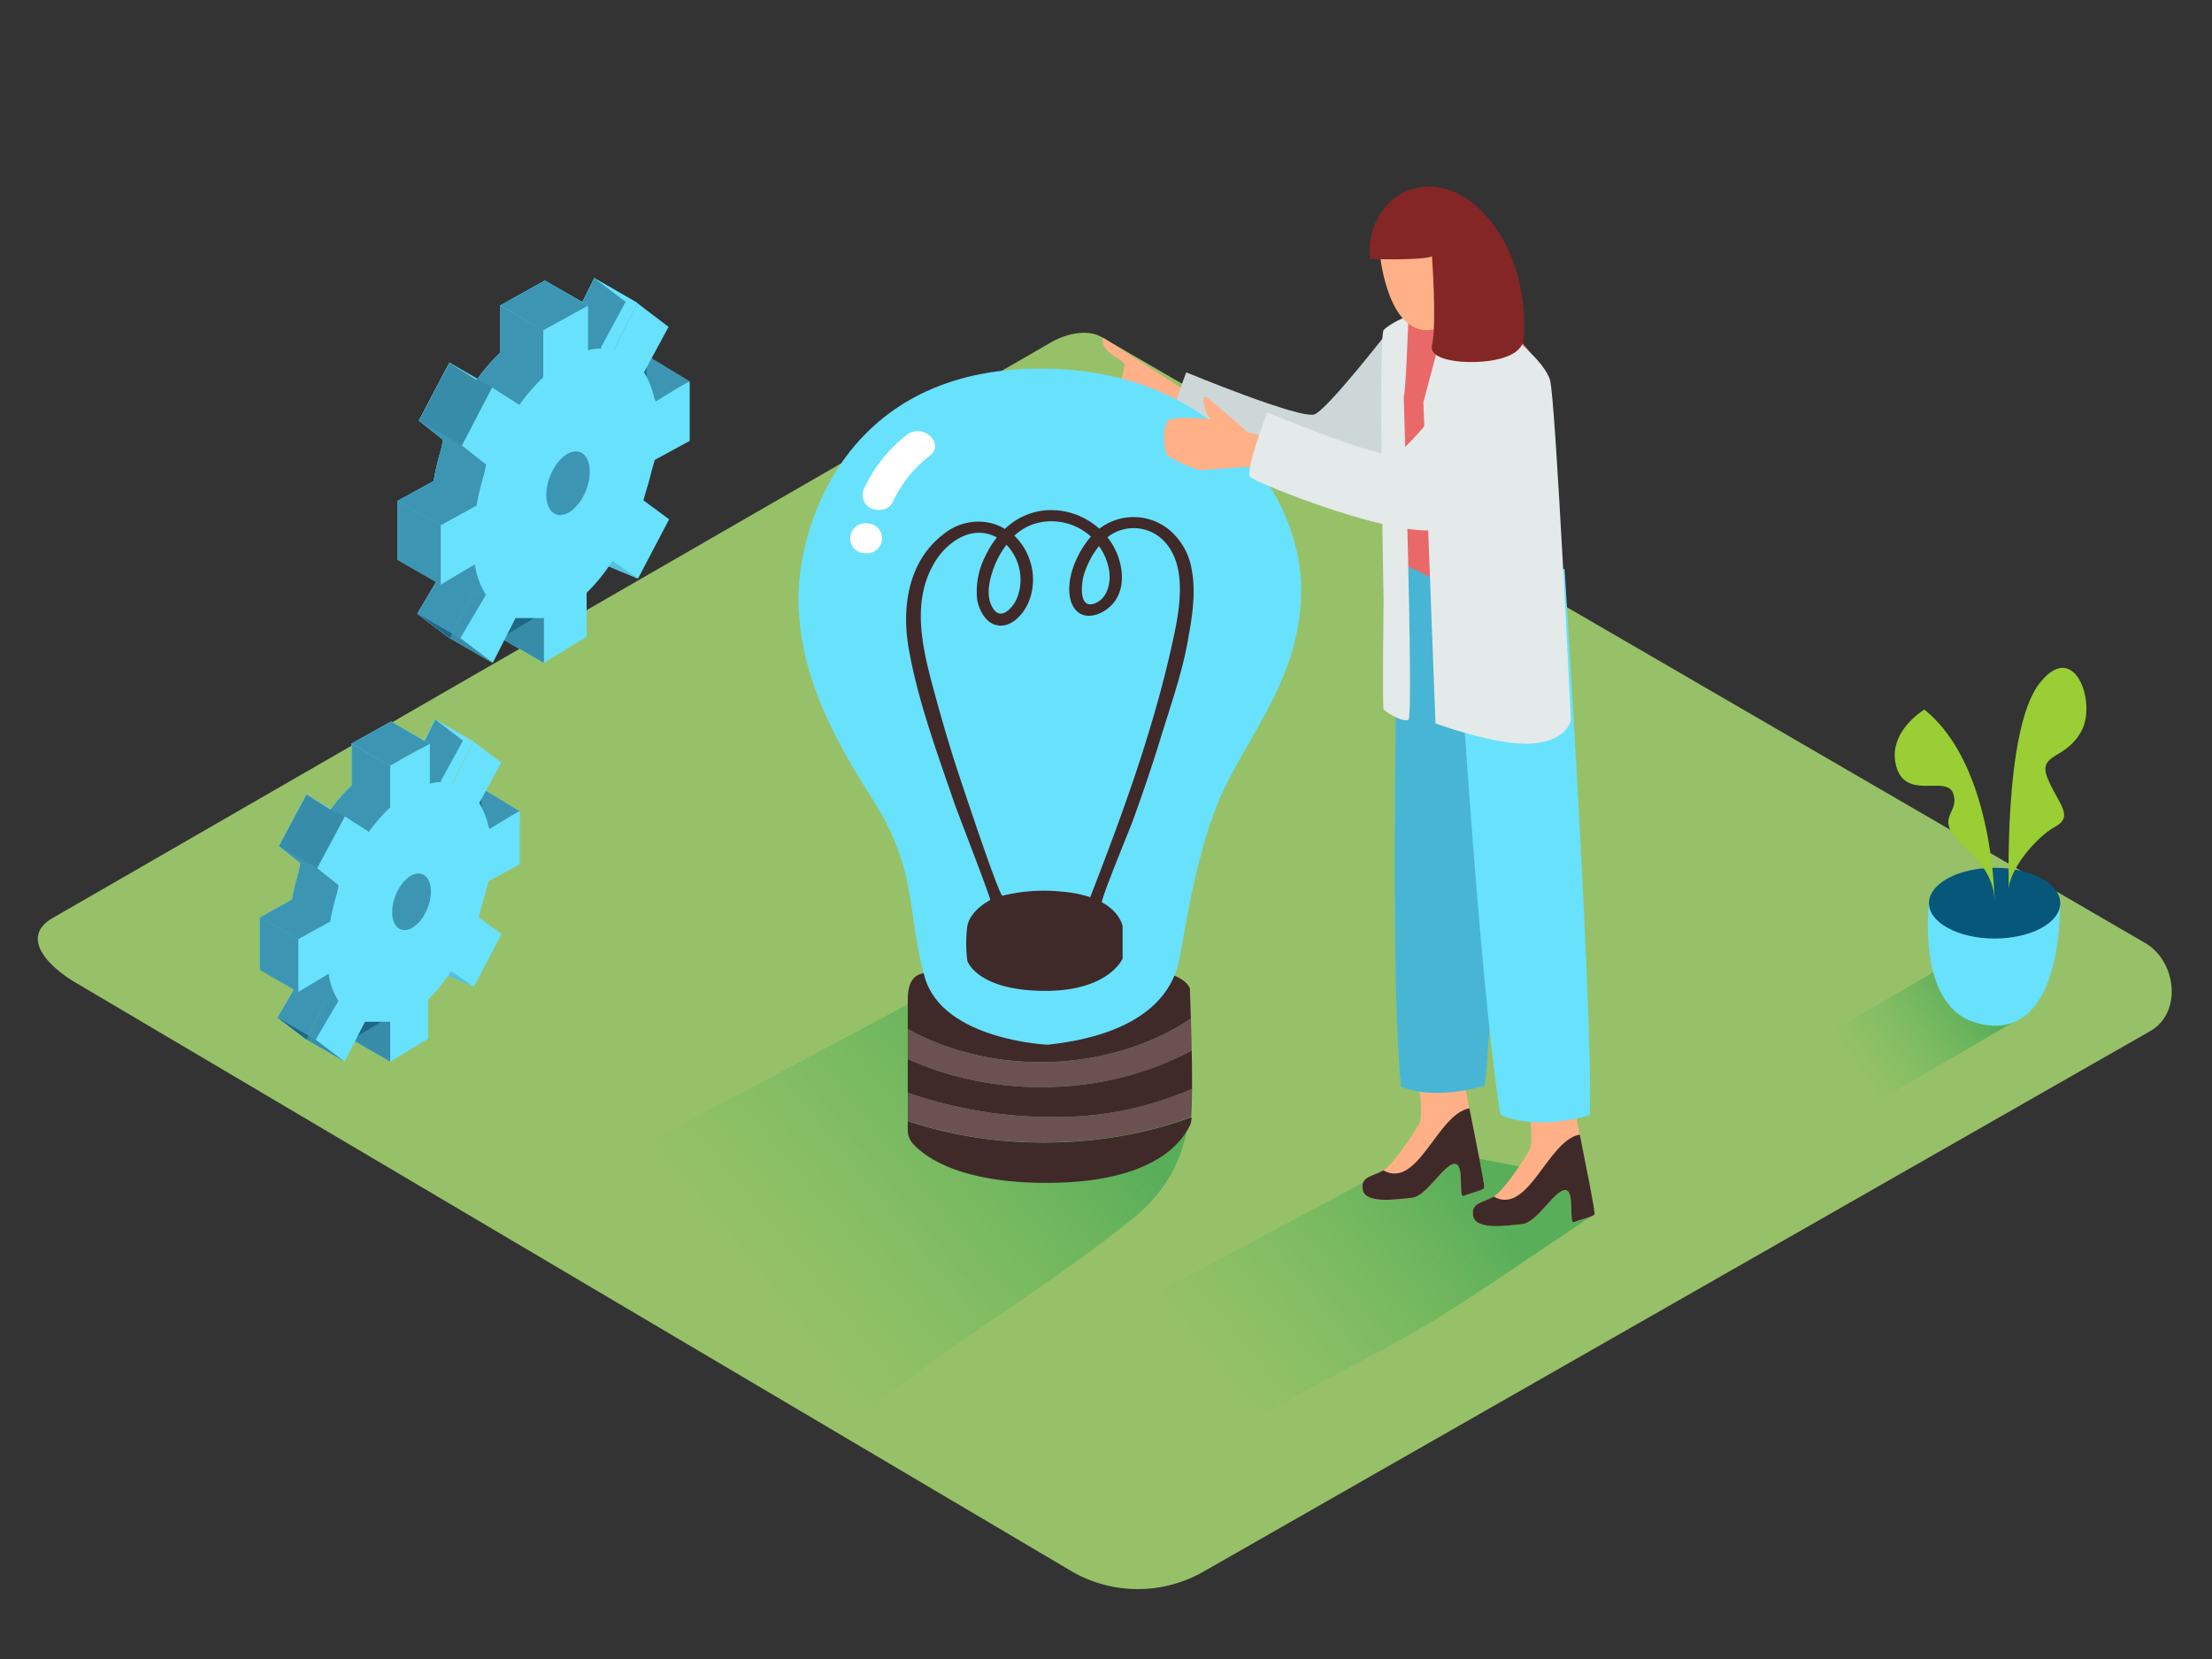 <svg id="Layer_2" data-name="Layer 2" xmlns="http://www.w3.org/2000/svg" xmlns:xlink="http://www.w3.org/1999/xlink" viewBox="0 0 400 300"><rect x="0" y="0" width="400" height="300" fill="#333333" stroke="none"/><defs><linearGradient id="linear-gradient" x1="218.29" y1="248.53" x2="264.54" y2="211" gradientUnits="userSpaceOnUse"><stop offset="0.01" stop-color="#39b54a" stop-opacity="0"/><stop offset="0.99" stop-color="#009245"/></linearGradient><linearGradient id="linear-gradient-2" x1="134.3" y1="231.75" x2="190.35" y2="186.25" xlink:href="#linear-gradient"/><linearGradient id="linear-gradient-3" x1="335.23" y1="193.85" x2="356.89" y2="178.85" xlink:href="#linear-gradient"/></defs><title>PP</title><path d="M194.06,284.3,14.34,178.08c-5.72-3.21-10.63-8.49-5.05-11.94l180.37-104c2.71-1.68,6.82-2.78,9.57-1.18L387.88,170.5c5.72,3.32,6.75,12.6,1,15.93L217.75,284.13A23.9,23.9,0,0,1,194.06,284.3Z" fill="#96c168"/><path d="M218.56,261.38c11.49-7.07,23.65-13,35.46-19.52,9.55-5.25,25.21-16.35,34.33-22.3-1.53-7.37-13.39-8.47-21.93-10.23l-.44-.09-6.84-.54a29.52,29.52,0,0,0-3.59.35l-66.9,35.67c8.44,5.93,18,9.93,27,15Z" opacity="0.41" fill="url(#linear-gradient)"/><path d="M194.12,173.59l-.57-.11-8.94-.71a38.59,38.59,0,0,0-4.69.45L92.47,219.84c11,7.75,23.58,13,35.33,19.63,11,6.2,17.41,10,28.17,16.57,14.33-12.32,35-24.14,49.55-36.26C222.46,205.68,215.71,178,194.12,173.59Z" opacity="0.41" fill="url(#linear-gradient-2)"/><path d="M213.5,70.08l-14-9s-.89,1.56,2.28,3.49c1.91,1.17,1.57,1.6,1.57,1.6a17.8,17.8,0,0,0-.59,5.21c.2,2.36,4.13,2.95,5.31,3.34s6.09,1.18,6.09,1.18" fill="#ffb087"/><path d="M251.17,59.74s-11,14.16-13.43,15.18-23.23-7.59-23.23-7.59S210.4,78,211.43,79s27.83,11.9,34.93,9.24S261,72.45,261,72.45,265.48,58.92,251.17,59.74Z" fill="#ced7d8"/><path d="M256.1,193.37s1.57,8,.51,9.86-4.65,7.38-6.56,8.46-4.15,1.06-3.6,3.55,6.25,1.64,8.89,1.36,5.71-6,7.66-6.14.61,6.29,1.7,5.8,3.56-1,3.69-1.46-3.46-18.3-3.46-18.3" fill="#ffb087"/><path d="M265.72,200.42c-5.83,1-9.3,14.76-15.58,11.21l-.09.06c-1.91,1.08-4.15,1.06-3.6,3.55s6.25,1.64,8.89,1.36,5.71-6,7.66-6.14.61,6.29,1.7,5.8,3.56-1,3.69-1.46S266.77,205.71,265.72,200.42Z" fill="#3f2a29"/><path d="M276.06,198.12s1.57,8,.51,9.86-4.65,7.38-6.56,8.46-4.15,1.06-3.6,3.55,6.25,1.64,8.89,1.36,5.71-6,7.66-6.14.61,6.29,1.7,5.8,3.56-1,3.69-1.46-3.46-18.3-3.46-18.3" fill="#ffb087"/><path d="M285.68,205.17c-5.83,1-9.3,14.76-15.58,11.21l-.09.06c-1.91,1.08-4.15,1.06-3.6,3.55s6.25,1.64,8.89,1.36,5.71-6,7.66-6.14.61,6.29,1.7,5.8,3.56-1,3.69-1.46S286.73,210.46,285.68,205.17Z" fill="#3f2a29"/><path d="M268.49,196.33c1.92-15.24,4.48-98.4,4.48-98.4l-22.75-.5L253,99.08s-2,75.08.35,97.39C257.52,198.39,264.09,197.63,268.49,196.33Z" fill="#68e1fd"/><path d="M268.49,196.33c1.92-15.24,4.48-98.4,4.48-98.4l-22.75-.5L253,99.08s-2,75.08.35,97.39C257.52,198.39,264.09,197.63,268.49,196.33Z" fill="#06577a" opacity="0.32"/><path d="M287.49,201.63c.64-17.25-4.56-98.74-4.56-98.74l-22.72,1.18,2.92,1.43s4.22,71.76,8.2,96.08C275.45,203.66,283,203.11,287.49,201.63Z" fill="#68e1fd"/><path d="M265.29,38.89a4.3,4.3,0,0,0-6.76-.25,4.18,4.18,0,0,0-2.15,3.28c-.6,7.73-4.28,15.43-1.53,23.18,1.92,5.42,7,7.53,12.39,6.33C284,67.73,270.9,46.87,265.29,38.89Z" fill="#842626"/><path d="M279,87.64c0-.08,0-.15,0-.2-.52-6.89,1.6-17.56-2.28-23.62-2-3.09-5.58-4.91-8.95-6.08a35.07,35.07,0,0,0-5.94-1.47,10.68,10.68,0,0,0-9.38,3c-1.93,1.88-2.2,5.13-2.18,7.67,0,5.08-.24,9.09.17,14.15.38,4.64.36,9.31.87,13.93a45.78,45.78,0,0,1,.49,5.8c0,.77,3.89,2,4.71,2.44,9.8,5.83,20.07,3.14,25,1.19C281.83,104.28,279.23,90,279,87.64Z" fill="#e96968"/><path d="M261.77,56.27l-4.38,16.48,2.19,58.06s11.29,4.22,17.71,3.62,6.77-4.32,6.77-4.32-2.76-57.71-3.76-61.35-8.23-9.05-8.23-9.05" fill="#e4e9ea"/><path d="M253.84,71.76c.39-.89.86-14.71.86-14.71s-3.57,1.53-4.5,2.65,0,48.95,0,48.95-.25,19.13,0,19.6,3.56,2.48,4.5,1.89S253.84,71.76,253.84,71.76Z" fill="#e4e9ea"/><path d="M249.56,46.12c.08,1,1.62,14.13,8.92,13.57,8.1-.62,6.59-18.92-.5-20S249.4,44.13,249.56,46.12Z" fill="#ffb087"/><path d="M267.38,37.65c-3.31-3.07-7.6-4.88-12.29-3.37-5.13,1.65-8,7.4-7.32,12.56,0,0,9,.27,11.18-.45,0,0,.89,12.34,0,16-.58,2.36,3.74,2.87,5.18,3,3,.27,11.18.05,11.45-4.36C276.08,52.81,273.66,43.46,267.38,37.65Z" fill="#842626"/><path d="M336.93,200.59s28.46-16.41,28.63-16.67l-10.76-11.15L322,191.93Z" opacity="0.41" fill="url(#linear-gradient-3)"/><path d="M348.82,163.32s-2.24,18,7.94,21.44,15.63-5.57,15.79-21.44" fill="#68e1fd"/><ellipse cx="360.69" cy="163.32" rx="11.87" ry="6.4" fill="#06577a"/><path d="M360.69,163.32s0-24.88-12.71-35c0,0-6.78,4-5.08,10.24s9,1.59,10.26,4.84-2.5,4.2.06,7.52S360.69,156.91,360.69,163.32Z" fill="#99ce34"/><path d="M363.27,161.21s-1-28.85,5.37-37.41,10.61,3.2,7.73,8.44-7.91,3.93-6.12,8.44,4.94,6.87,1.4,8.81S363,157.55,363.27,161.21Z" fill="#99ce34"/><path d="M215.56,196.92c0-2.15,0-4.59-.07-7-15.24,8.32-35.29,8.87-51.34,1.56v6.14A80.15,80.15,0,0,0,190.24,202,61.46,61.46,0,0,0,215.56,196.92Z" fill="#3f2a29"/><path d="M164.15,202.71v1.67a3.79,3.79,0,0,0,1.1,2.61c2.26,2.39,8.56,6.91,24,6.91,20.94,0,25.06-8.68,26-10.53a5,5,0,0,0,.24-1.36C199.73,207.89,180.19,208.17,164.15,202.71Z" fill="#3f2a29"/><path d="M215.35,184.23c-.09-3.22-.19-5.55-.19-5.55s-.89-2.29-5.19-2.82-42.6,0-42.6,0c-.72.31-3.22.17-3.22,4.91v5.34C179.82,194.73,200.74,193.91,215.35,184.23Z" fill="#3f2a29"/><path d="M215.49,189.94c0-2-.09-4-.14-5.71-14.61,9.68-35.54,10.5-51.2,1.88v5.39C180.2,198.81,200.25,198.26,215.49,189.94Z" fill="#6b5151"/><path d="M190.24,202a80.15,80.15,0,0,1-26.09-4.39v5.07c16,5.46,35.58,5.17,51.25-.71.1-1.18.15-3,.16-5.08A61.46,61.46,0,0,1,190.24,202Z" fill="#6b5151"/><path d="M189.45,188.92s-19-.83-22.24-12.24-1.15-19.22-9.4-32.1-13.31-23.72-13.42-36.24,7.92-40.82,42.08-41.66,49.3,24.07,48.84,40.75-11,26.81-15.59,39.06-6,26.39-6.88,28.71S209.17,186.81,189.45,188.92Z" fill="#68e1fd"/><path d="M215.5,103a11.9,11.9,0,0,0-4.12-7.24,10.18,10.18,0,0,0-12.59-.15,13.07,13.07,0,0,0-7.85-3.34,12,12,0,0,0-9.22,3.38,9.72,9.72,0,0,0-2-.91,9.85,9.85,0,0,0-9,1.78c-6.57,4.91-7.67,13.42-6.41,20.66,1.66,9.54,5.13,18.85,8.25,28,.51,1.52,6.72,17.48,6.51,17.58a4.83,4.83,0,0,0-.61.35s-3,1.68-3.53,4.31a24.15,24.15,0,0,0,0,6.34s1.68,5.26,13.61,5.42S203,173.35,203,173.35v-5.88s-.39-2.46-3.73-4.3c-.36-.2,5.11-13.47,5.58-14.77,1.82-5,3.55-10.11,5.12-15.22,1.86-6.06,4-12.09,5-18.32C215.64,111.22,216.25,106.9,215.5,103Zm-14.9.43c.26,2.07-.36,5-2.86,5.76-2.73.81-2.16-3.79-1.78-5.12a15.62,15.62,0,0,1,2.77-5.32A10.47,10.47,0,0,1,200.61,103.44ZM182,98.51a9.1,9.1,0,0,1,2,9.41,6,6,0,0,1-1.62,2.39c-1.16,1-2.13.84-2.88-.41-1.12-1.86-.74-4.22-.15-6.17A16.4,16.4,0,0,1,182,98.51Zm15.17,63.74a20.73,20.73,0,0,0-5.06-1,31.37,31.37,0,0,0-10.83.72c-.62.17-8.28-23-8.94-25.14q-2-6.44-3.73-12.94c-1.91-7.17-3.71-15.24.34-22.09,2.18-3.69,6.72-7.08,11.32-4.62l0,0a16.45,16.45,0,0,0-2.05,3.31,14,14,0,0,0-1.53,7.82c.29,1.95,1.63,4.73,4.14,4.82s4.43-2.45,5.21-4.32a10.85,10.85,0,0,0,.05-7.86,10.68,10.68,0,0,0-2.67-4.08,10,10,0,0,1,3.39-2.07,10.59,10.59,0,0,1,10.46,2.23,17.2,17.2,0,0,0-3.4,6.18c-.67,2.19-1,5.7,1,7.43,1.86,1.58,4.74.26,6.13-1.21,2-2.08,2.19-5,1.56-7.57a12.29,12.29,0,0,0-2.3-4.71,7.63,7.63,0,0,1,9.79.27c4.73,4.26,3.35,12.36,2.19,17.73C208.8,131.31,203.14,146.83,197.14,162.25Z" fill="#3f2a29"/><path d="M164,78.63a25.83,25.83,0,0,0-7.65,9.54,2.68,2.68,0,0,0,1.05,3.7c1.22.68,3.4.37,4-1a22.35,22.35,0,0,1,6.73-8.45C171,80.2,166.82,76.39,164,78.63Z" fill="#fff"/><path d="M156.62,94.64a2.71,2.71,0,1,0,0,5.41A2.71,2.71,0,1,0,156.62,94.64Z" fill="#fff"/><path d="M81,113.64c.1.21.62,2.15,1,1.74s2.56.52,2.56.52l6-7.65-.8-2.5H84.4" fill="#68e1fd"/><path d="M110.06,80.69l.57-2,6.32-3.45V64.48c0-.21-6.12,3.59-6.12,3.59l-.29-.6a14.45,14.45,0,0,0-1.86-4.66l4.45-8.22-5.66-4.3-4.23,8.48,0,0a9.62,9.62,0,0,0-4.67.08V50.74l-8.09,4.49v8.51a35.79,35.79,0,0,0-4.32,5l-4.88-3.12L75.76,76.07l4.37,3.47-.37,1.76A48,48,0,0,0,78.4,87l-6.49,3.57v10.73l6.18-3.68a13.9,13.9,0,0,0,2,5.5l-4.63,7.86,5.87,4.44,4.12-8.09h5.13v8.09l7.72-4.7v-7.95A31.89,31.89,0,0,0,102.95,97l4.64,3.17,5.6-10.71L108.54,86l.46-1.61C109.41,83.14,109.77,81.9,110.06,80.69Z" fill="#68e1fd"/><polyline points="124.72 68.97 117.57 64.64 115.78 67.28 118.55 73.07" fill="#68e1fd"/><polyline points="115.36 104.62 110.07 102.42 110.07 99.22" fill="#68e1fd"/><polygon points="98.34 119.87 90.57 115.38 92.54 109.5 99.54 111.56 98.34 119.87" fill="#68e1fd"/><polygon points="107.48 50.3 115.26 54.78 110.99 63.28 106.33 63.36 105.25 54.78 107.48 50.3" fill="#68e1fd"/><ellipse cx="102.72" cy="87.4" rx="6.03" ry="3.5" transform="translate(-16.19 151.03) rotate(-68.55)" fill="#68e1fd"/><polygon points="90.47 55.23 98.24 59.71 106.33 55.22 98.55 50.74 90.47 55.23" fill="#68e1fd"/><polygon points="89.04 70.08 81.27 65.59 75.76 76.07 83.53 80.56 89.04 70.08" fill="#68e1fd"/><polygon points="75.45 110.94 83.23 115.43 89.09 119.87 81.32 115.38 75.45 110.94" fill="#68e1fd"/><path d="M81,113.64c.1.21.62,2.15,1,1.74s2.56.52,2.56.52l6-7.65-.8-2.5H84.4" fill="#053855" opacity="0.44"/><path d="M110.06,80.69l.57-2,6.32-3.45V64.48c0-.21-6.12,3.59-6.12,3.59l-.29-.6a14.45,14.45,0,0,0-1.86-4.66l4.45-8.22-5.66-4.3-4.23,8.48,0,0a9.62,9.62,0,0,0-4.67.08V50.74l-8.09,4.49v8.51a35.79,35.79,0,0,0-4.32,5l-4.88-3.12L75.76,76.07l4.37,3.47-.37,1.76A48,48,0,0,0,78.4,87l-6.49,3.57v10.73l6.18-3.68a13.9,13.9,0,0,0,2,5.5l-4.63,7.86,5.87,4.44,4.12-8.09h5.13v8.09l7.72-4.7v-7.95A31.89,31.89,0,0,0,102.95,97l4.64,3.17,5.6-10.71L108.54,86l.46-1.61C109.41,83.14,109.77,81.9,110.06,80.69Z" fill="#68e1fd"/><polyline points="124.72 68.97 117.57 64.64 115.78 67.28 118.55 73.07" fill="#053855" opacity="0.44"/><polyline points="115.36 104.62 110.07 102.42 110.07 99.22" fill="#68e1fd"/><polygon points="98.34 119.87 90.57 115.38 92.54 109.5 99.54 111.56 98.34 119.87" fill="#68e1fd"/><polygon points="107.48 50.3 115.26 54.78 110.99 63.28 106.33 63.36 105.25 54.78 107.48 50.3" fill="#68e1fd"/><ellipse cx="102.72" cy="87.4" rx="6.03" ry="3.5" transform="translate(-16.19 151.03) rotate(-68.55)" fill="#68e1fd"/><polygon points="89.04 70.08 81.27 65.59 75.76 76.07 83.53 80.56 89.04 70.08" fill="#68e1fd"/><polygon points="75.45 110.94 83.23 115.43 89.09 119.87 81.32 115.38 75.45 110.94" fill="#68e1fd"/><path d="M110.06,80.69l.57-2,6.32-3.45V64.48c0-.21-6.12,3.59-6.12,3.59l-.29-.6a14.45,14.45,0,0,0-1.86-4.66l4.45-8.22-5.66-4.3-4.23,8.48,0,0a9.62,9.62,0,0,0-4.67.08V50.74l-8.09,4.49v8.51a35.79,35.79,0,0,0-4.32,5l-4.88-3.12L75.76,76.07l4.37,3.47-.37,1.76A48,48,0,0,0,78.4,87l-6.49,3.57v10.73l6.18-3.68a13.9,13.9,0,0,0,2,5.5l-4.63,7.86,5.87,4.44,4.12-8.09h5.13v8.09l7.72-4.7v-7.95A31.89,31.89,0,0,0,102.95,97l4.64,3.17,5.6-10.71L108.54,86l.46-1.61C109.41,83.14,109.77,81.9,110.06,80.69Z" fill="#053855" opacity="0.44"/><polyline points="115.36 104.62 110.07 102.42 110.07 99.22" fill="#053855" opacity="0.1"/><polygon points="98.34 119.87 90.57 115.38 92.54 109.5 99.54 111.56 98.34 119.87" fill="#053855" opacity="0.1"/><ellipse cx="102.72" cy="87.4" rx="6.03" ry="3.5" transform="translate(-16.19 151.03) rotate(-68.55)" fill="#053855" opacity="0.1"/><polygon points="89.04 70.08 81.27 65.59 75.76 76.07 83.53 80.56 89.04 70.08" fill="#053855" opacity="0.1"/><polygon points="75.45 110.94 83.23 115.43 89.09 119.87 81.32 115.38 75.45 110.94" fill="#053855" opacity="0.1"/><polyline points="115.36 104.62 110.07 102.42 110.07 99.22" fill="#053855" opacity="0.1"/><polygon points="98.34 119.87 90.57 115.38 92.54 109.5 99.54 111.56 98.34 119.87" fill="#053855" opacity="0.44"/><path d="M117.83,85.17l.57-2,6.32-3.45V69c0-.21-6.12,3.59-6.12,3.59l-.29-.6a14.45,14.45,0,0,0-1.86-4.66l4.45-8.22-5.66-4.3L111,63.26l0,0a9.62,9.62,0,0,0-4.67.08V55.22l-8.09,4.49v8.51a35.79,35.79,0,0,0-4.32,5L89,70.07,83.53,80.56,87.9,84l-.37,1.76a48,48,0,0,0-1.35,5.66L79.69,95v10.73l6.18-3.68a13.9,13.9,0,0,0,2,5.5l-4.63,7.86,5.87,4.44,4.12-8.09h5.13v8.09l7.72-4.7v-7.95a31.89,31.89,0,0,0,4.66-5.77l4.64,3.17L121,93.91l-4.65-3.44.46-1.61C117.19,87.62,117.54,86.39,117.83,85.17Z" fill="#68e1fd"/><ellipse cx="102.72" cy="87.4" rx="6.03" ry="3.5" transform="translate(-16.19 151.03) rotate(-68.55)" fill="#053855" opacity="0.44"/><polygon points="75.45 110.94 83.23 115.43 89.09 119.87 81.32 115.38 75.45 110.94" fill="#053855" opacity="0.44"/><polygon points="90.47 55.23 98.24 59.71 106.33 55.22 98.55 50.74 90.47 55.23" fill="#68e1fd"/><polygon points="90.47 55.2 98.22 59.71 106.33 55.25 98.57 50.74 90.47 55.2" fill="#053855" opacity="0.44"/><polygon points="71.91 90.54 79.69 95.02 79.69 105.75 71.91 101.27 71.91 90.54" fill="#68e1fd"/><polygon points="71.91 90.54 79.69 95.02 79.69 105.75 71.91 101.27 71.91 90.54" fill="#053855" opacity="0.44"/><path d="M55.11,186.42c.09.18.55,1.91.91,1.55s2.28.46,2.28.46l5.35-6.8-.71-2.22H58.13" fill="#68e1fd"/><path d="M80.94,157.12l.5-1.77,5.62-3.06v-9.58c0-.19-5.44,3.2-5.44,3.2l-.26-.53a12.85,12.85,0,0,0-1.65-4.14l4-7.31-5-3.82-3.76,7.54,0,0a8.56,8.56,0,0,0-4.15.07v-7.24l-7.19,4V142a31.83,31.83,0,0,0-3.84,4.42l-4.34-2.77L50.44,153l3.88,3.09L54,157.67a42.73,42.73,0,0,0-1.2,5L47,165.88v9.54l5.49-3.28A12.36,12.36,0,0,0,54.29,177l-4.12,7L55.39,188l3.67-7.19h4.56V188l6.86-4.18v-7.07a28.36,28.36,0,0,0,4.14-5.13l4.13,2.82,5-9.52-4.14-3.06.41-1.43C80.37,159.3,80.68,158.2,80.94,157.12Z" fill="#68e1fd"/><polyline points="93.98 146.7 87.62 142.85 86.03 145.2 88.5 150.35" fill="#68e1fd"/><polyline points="85.66 178.4 80.96 176.45 80.96 173.6" fill="#68e1fd"/><polygon points="70.53 191.96 63.61 187.97 65.37 182.75 71.59 184.57 70.53 191.96" fill="#68e1fd"/><polygon points="78.66 130.09 85.57 134.08 81.77 141.64 77.63 141.72 76.67 134.08 78.66 130.09" fill="#68e1fd"/><ellipse cx="74.42" cy="163.09" rx="5.36" ry="3.12" transform="translate(-104.59 172.7) rotate(-68.55)" fill="#68e1fd"/><polygon points="63.52 134.48 70.43 138.47 77.63 134.47 70.71 130.49 63.52 134.48" fill="#68e1fd"/><polygon points="62.25 147.68 55.34 143.7 50.44 153.02 57.36 157 62.25 147.68" fill="#68e1fd"/><polygon points="50.17 184.03 57.08 188.01 62.3 191.96 55.39 187.97 50.17 184.03" fill="#68e1fd"/><path d="M55.11,186.42c.09.18.55,1.91.91,1.55s2.28.46,2.28.46l5.35-6.8-.71-2.22H58.13" fill="#053855" opacity="0.44"/><path d="M80.94,157.12l.5-1.77,5.62-3.06v-9.58c0-.19-5.44,3.2-5.44,3.2l-.26-.53a12.85,12.85,0,0,0-1.65-4.14l4-7.31-5-3.82-3.76,7.54,0,0a8.56,8.56,0,0,0-4.15.07v-7.24l-7.19,4V142a31.83,31.83,0,0,0-3.84,4.42l-4.34-2.77L50.44,153l3.88,3.09L54,157.67a42.73,42.73,0,0,0-1.2,5L47,165.88v9.54l5.49-3.28A12.36,12.36,0,0,0,54.29,177l-4.12,7L55.39,188l3.67-7.19h4.56V188l6.86-4.18v-7.07a28.36,28.36,0,0,0,4.14-5.13l4.13,2.82,5-9.52-4.14-3.06.41-1.43C80.37,159.3,80.68,158.2,80.94,157.12Z" fill="#68e1fd"/><polyline points="93.98 146.7 87.62 142.85 86.03 145.2 88.5 150.35" fill="#053855" opacity="0.44"/><polyline points="85.66 178.4 80.96 176.45 80.96 173.6" fill="#68e1fd"/><polygon points="70.53 191.96 63.61 187.97 65.37 182.75 71.59 184.57 70.53 191.96" fill="#68e1fd"/><polygon points="78.66 130.09 85.57 134.08 81.77 141.64 77.63 141.72 76.67 134.08 78.66 130.09" fill="#68e1fd"/><ellipse cx="74.42" cy="163.09" rx="5.36" ry="3.12" transform="translate(-104.59 172.7) rotate(-68.55)" fill="#68e1fd"/><polygon points="62.25 147.68 55.34 143.7 50.44 153.02 57.36 157 62.25 147.68" fill="#68e1fd"/><polygon points="50.17 184.03 57.08 188.01 62.3 191.96 55.39 187.97 50.17 184.03" fill="#68e1fd"/><path d="M80.94,157.12l.5-1.77,5.62-3.06v-9.58c0-.19-5.44,3.2-5.44,3.2l-.26-.53a12.85,12.85,0,0,0-1.65-4.14l4-7.31-5-3.82-3.76,7.54,0,0a8.56,8.56,0,0,0-4.15.07v-7.24l-7.19,4V142a31.83,31.83,0,0,0-3.84,4.42l-4.34-2.77L50.44,153l3.88,3.09L54,157.67a42.73,42.73,0,0,0-1.2,5L47,165.88v9.54l5.49-3.28A12.36,12.36,0,0,0,54.29,177l-4.12,7L55.39,188l3.67-7.19h4.56V188l6.86-4.18v-7.07a28.36,28.36,0,0,0,4.14-5.13l4.13,2.82,5-9.52-4.14-3.06.41-1.43C80.37,159.3,80.68,158.2,80.94,157.12Z" fill="#053855" opacity="0.44"/><polyline points="85.66 178.4 80.96 176.45 80.96 173.6" fill="#053855" opacity="0.1"/><polygon points="70.53 191.96 63.61 187.97 65.37 182.75 71.59 184.57 70.53 191.96" fill="#053855" opacity="0.1"/><ellipse cx="74.42" cy="163.09" rx="5.36" ry="3.12" transform="translate(-104.59 172.7) rotate(-68.55)" fill="#053855" opacity="0.1"/><polygon points="62.25 147.68 55.34 143.7 50.44 153.02 57.36 157 62.25 147.68" fill="#053855" opacity="0.1"/><polygon points="50.17 184.03 57.08 188.01 62.3 191.96 55.39 187.97 50.17 184.03" fill="#053855" opacity="0.1"/><polyline points="85.66 178.4 80.96 176.45 80.96 173.6" fill="#053855" opacity="0.1"/><polygon points="70.53 191.96 63.61 187.97 65.37 182.75 71.59 184.57 70.53 191.96" fill="#053855" opacity="0.44"/><path d="M87.86,161.11l.5-1.77L94,156.28V146.7c0-.19-5.44,3.2-5.44,3.2l-.26-.53a12.85,12.85,0,0,0-1.65-4.14l4-7.31-5-3.82-3.76,7.54,0,0a8.56,8.56,0,0,0-4.15.07v-7.24l-7.19,4V146a31.83,31.83,0,0,0-3.84,4.42l-4.34-2.77L57.36,157l3.88,3.09-.33,1.56a42.73,42.73,0,0,0-1.2,5l-5.77,3.18v9.54l5.49-3.28A12.36,12.36,0,0,0,61.2,181l-4.12,7L62.3,192,66,184.77h4.56V192l6.86-4.18v-7.07a28.36,28.36,0,0,0,4.14-5.13l4.13,2.82,5-9.52-4.14-3.06.41-1.43C87.28,163.29,87.6,162.19,87.86,161.11Z" fill="#68e1fd"/><ellipse cx="74.42" cy="163.09" rx="5.36" ry="3.12" transform="translate(-104.59 172.7) rotate(-68.55)" fill="#053855" opacity="0.44"/><polygon points="50.17 184.03 57.08 188.01 62.3 191.96 55.39 187.97 50.17 184.03" fill="#053855" opacity="0.44"/><polygon points="63.52 134.48 70.43 138.47 77.63 134.47 70.71 130.49 63.52 134.48" fill="#68e1fd"/><polygon points="63.52 134.45 70.42 138.46 77.63 134.5 70.73 130.49 63.52 134.45" fill="#053855" opacity="0.44"/><polygon points="47.02 165.88 53.94 169.87 53.94 179.41 47.02 175.42 47.02 165.88" fill="#68e1fd"/><polygon points="47.02 165.88 53.94 169.87 53.94 179.41 47.02 175.42 47.02 165.88" fill="#053855" opacity="0.44"/><path d="M225.61,78.16s-6.81-6.08-7.6-6.39-.17,3.25,1,4c0,0-5.22-.48-7.17,0s-1.46,6-.66,6.66A26.23,26.23,0,0,0,216.85,85c.57,0,8.76-.57,8.76-.57l6.72,1.33,1.93-5.42Z" fill="#ffb087"/><path d="M265.82,67s-11,14.16-13.43,15.18-23.23-7.59-23.23-7.59-4.1,10.64-3.08,11.68S253.91,98.16,261,95.5s14.62-15.79,14.62-15.79S280.13,66.18,265.82,67Z" fill="#e4e9ea"/></svg>